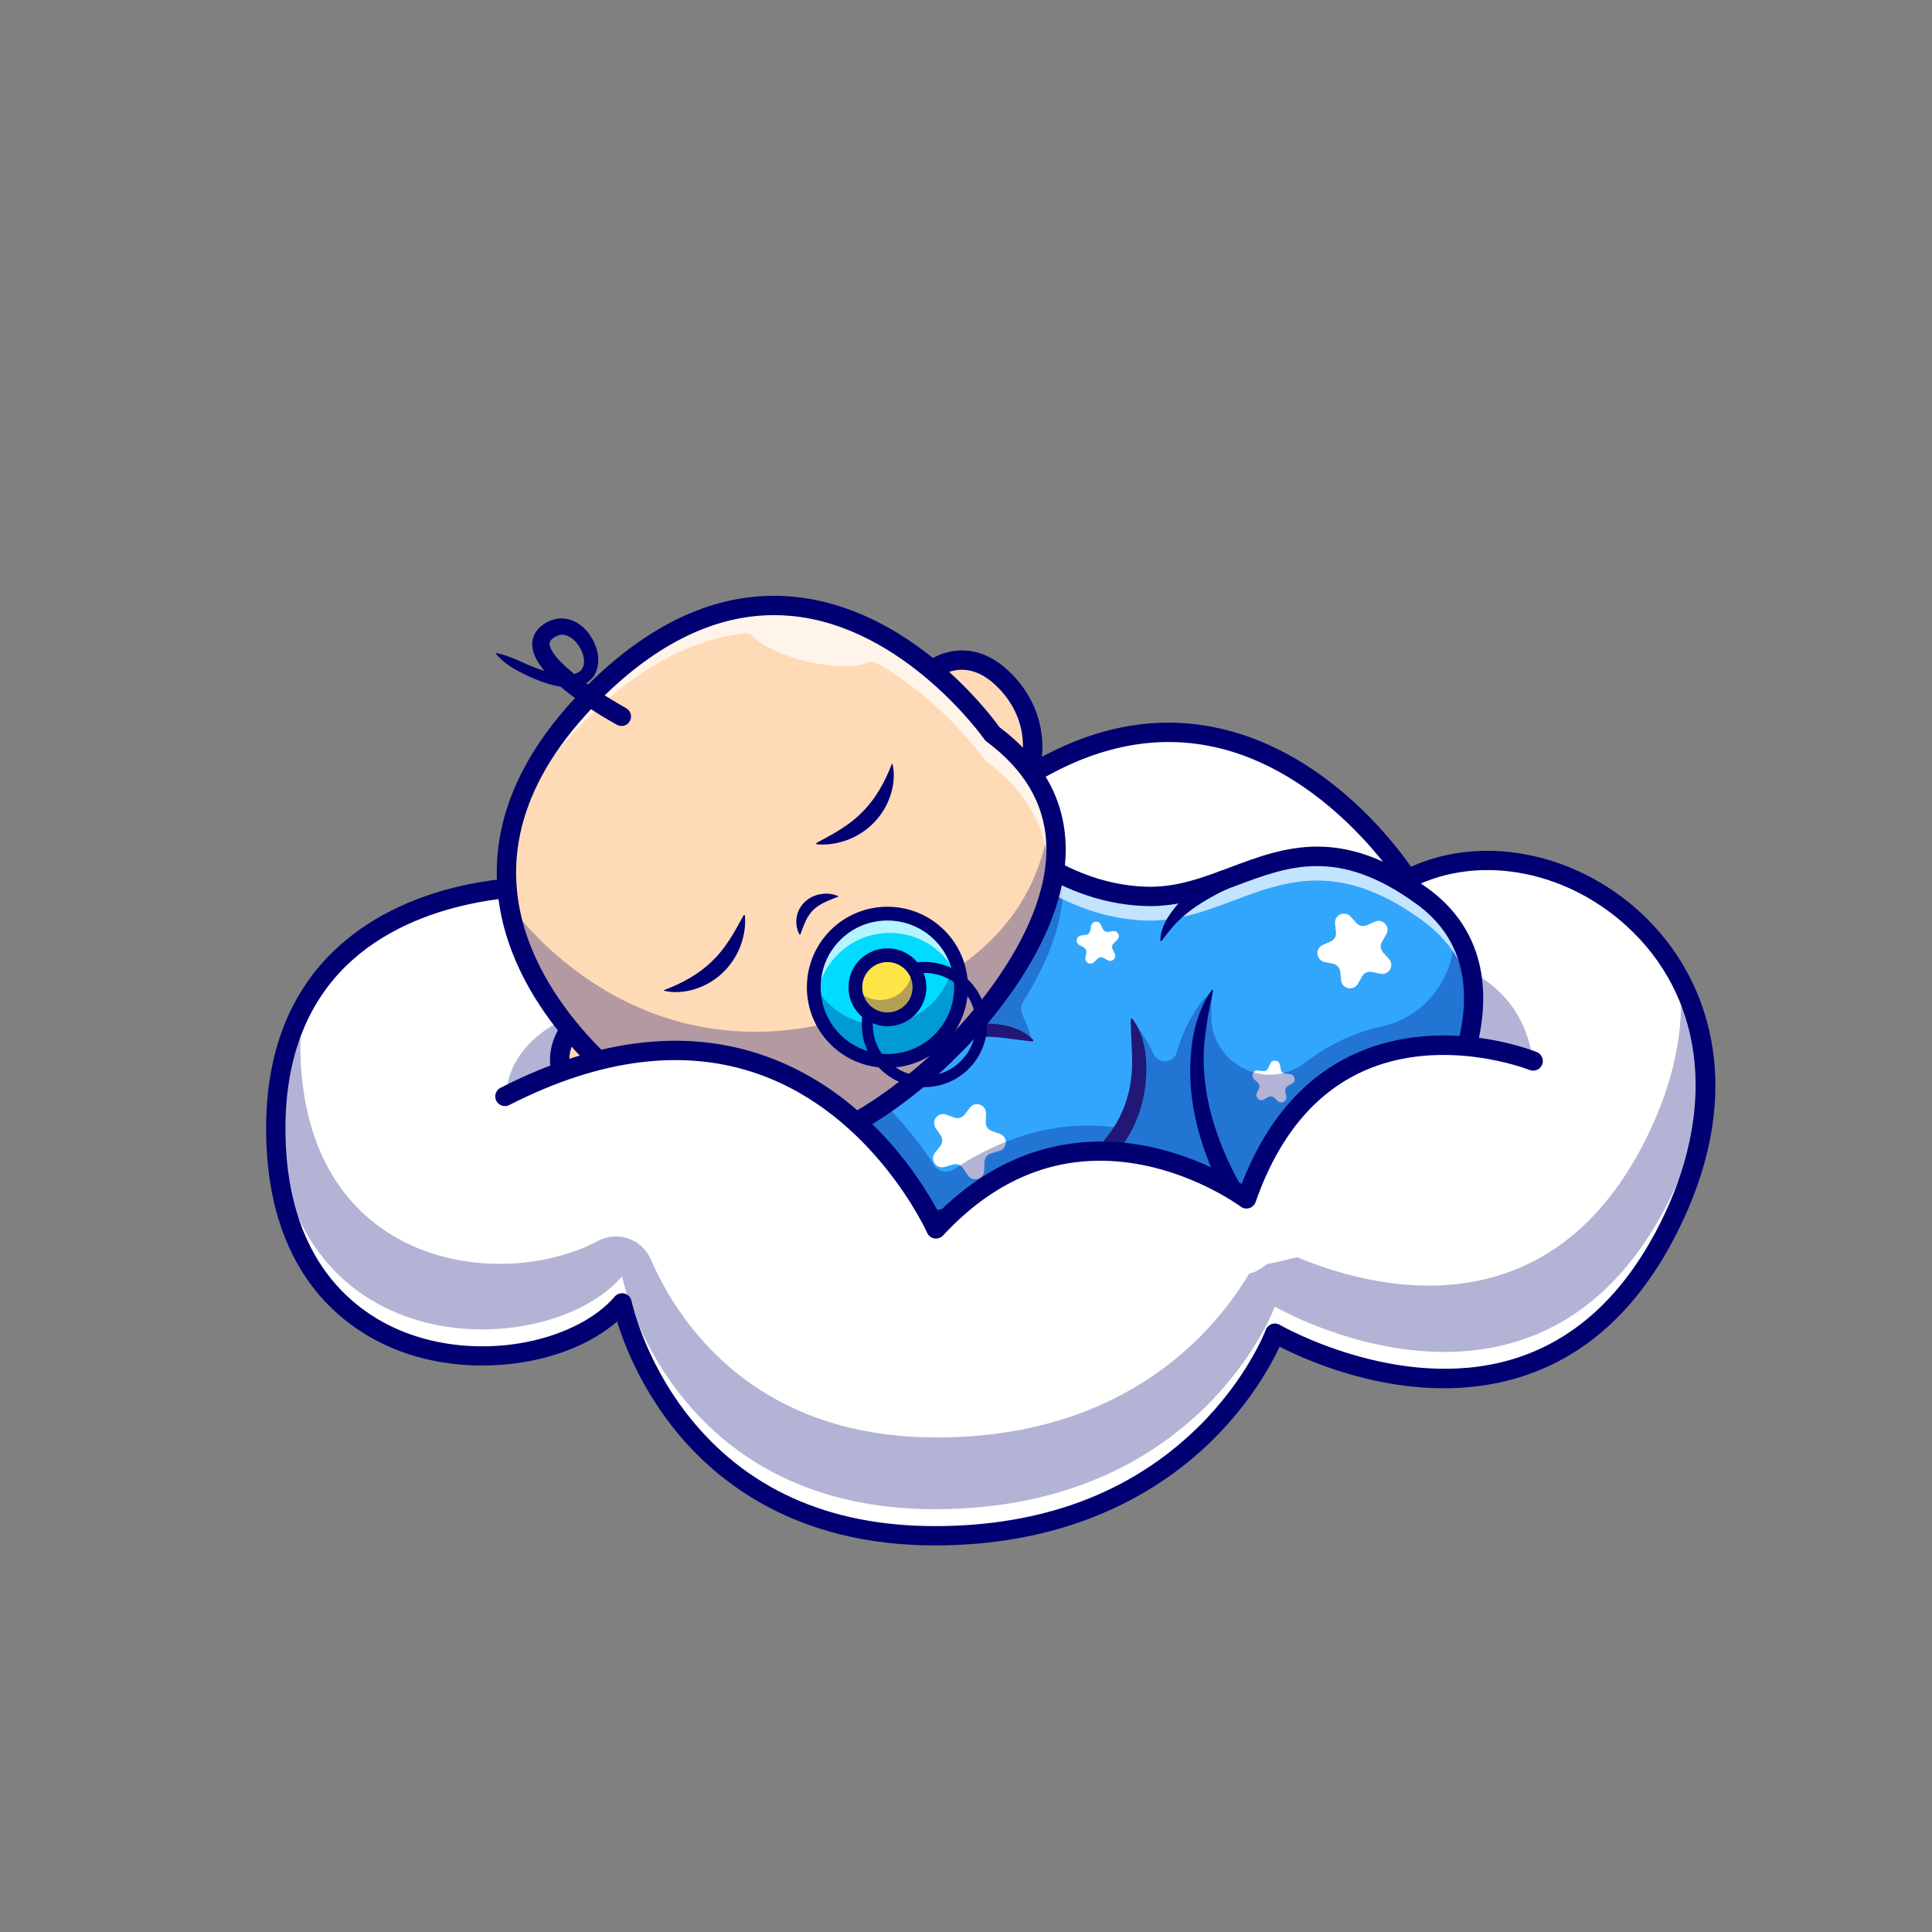 <?xml version="1.0" encoding="utf-8"?>
<!-- Generator: Adobe Illustrator 27.5.0, SVG Export Plug-In . SVG Version: 6.00 Build 0)  -->
<svg version="1.1" id="Layer_1" xmlns="http://www.w3.org/2000/svg" xmlns:xlink="http://www.w3.org/1999/xlink" x="0px" y="0px"
	 viewBox="0 0 4000 4000" style="enable-background:new 0 0 4000 4000;" xml:space="preserve">
<rect x="0" y="0" width="4000" height="4000" fill="#808080" stroke="none"/>
<g>
	<!-- <g>
		<rect style="fill:#64EDFF;" width="4000" height="4000"/>
	</g> -->
	<g>
		<g>
			<g>
				<path style="fill:#FFFFFF;" d="M1117.5,1836.071c0,0-556.071-19.286-546.429,514.286
					c9.643,533.572,562.5,527.143,716.786,347.143c0,0,98.036,482.143,647.679,482.143s703.929-419.464,703.929-419.464
					s544.821,318.214,814.821-216.964s-231.428-880.714-540-723.214c0,0-337.5-540-835.714-180c0,0-139.286-85.714-287.143,66.429
					C1791.429,1706.429,1390.714,1386.071,1117.5,1836.071z"/>
			</g>
			<g style="opacity:0.3;">
				<path style="fill:#000072;" d="M571.553,2309.368c19.058,519.336,563.391,511.531,716.304,333.132
					c0,0,98.037,482.144,647.678,482.144c549.644,0,703.931-419.465,703.931-419.465s544.819,318.215,814.819-216.965
					c48.503-96.138,72.075-186.135,76.367-268.203c-3.862-71.663-22.825-136.309-52.566-192.612
					c9.89,98.247-9.873,210.959-72.002,334.109c-204.29,404.929-571.506,303.926-720.908,241.228
					c-36.169-15.181-78.103-1.382-97.996,32.427c-67.195,114.204-250.593,340.911-647.671,340.911
					c-375.547,0-532.766-233.091-592.603-369.419c-18.306-41.707-68.43-58.889-108.662-37.534
					c-203.376,107.952-608.228,54.258-616.326-393.845c-0.557-30.75,0.889-59.539,3.997-86.602
					C595.127,2147.488,574.988,2220.051,571.553,2309.368z"/>
			</g>
			<g style="opacity:0.3;">
				<path style="fill:#000072;" d="M1048.531,2268.402c0,0-17.817-244.831,513.612-204.116
					c531.428,40.714,1543.693-342.908,1611.847,132.296c0,0-407.561-177.296-593.99,275.918c0,0-401.786-215.357-639.643,67.5
					C1940.357,2540,1670.634,1955.019,1048.531,2268.402z"/>
			</g>
			<g>
				<path style="fill:#000072;" d="M1935.536,3199.644c-292.041,0-457.988-135.317-545.776-248.838
					c-65.645-84.878-98.091-169.092-112.217-214.692c-102.222,88.975-291.797,118.032-443.633,63.408
					c-103.271-37.144-277.344-144.844-282.832-448.804c-2.881-159.238,43.11-286.646,136.69-378.687
					c147.773-145.342,365.278-155.791,418.638-156.074c83.877-133.921,187.769-212.681,308.926-234.146
					c173.477-30.776,327.358,65.186,374.248,98.345c77.168-73.052,151.675-86.27,201.772-83.975
					c39.38,1.782,69.707,13.11,85.542,20.459c145.279-101.968,291.553-139.438,434.868-111.401
					c224.756,43.984,371.021,233.779,409.531,289.229c155.181-69.683,353.692-26.582,489.058,108.149
					c74.385,74.038,121.455,168.398,136.118,272.876c16.714,119.092-8.291,245.84-74.326,376.729
					c-79.839,158.252-191.265,259.468-331.177,300.835c-213.481,63.13-426.523-31.514-491.733-64.888
					c-17.085,36.792-59.917,116.162-141.636,196.045C2407.06,3082.49,2226.201,3199.644,1935.536,3199.644z M1287.856,2677.5
					c1.675,0,3.359,0.21,5.024,0.64c7.397,1.924,13.052,7.886,14.575,15.376c0.234,1.152,25.137,118.623,114.961,234.131
					c119.707,153.94,292.349,231.997,513.12,231.997c221.768,0,404.37-68.198,542.734-202.705
					c103.433-100.547,142.051-202.666,142.431-203.687c2.051-5.537,6.455-9.897,12.017-11.89c5.566-1.997,11.733-1.431,16.831,1.548
					c2.427,1.416,246.289,141.05,480.332,71.714c128.789-38.164,231.929-132.51,306.548-280.42
					c115.498-228.931,95.2-454.443-54.297-603.237c-127.983-127.388-316.621-165.698-458.755-93.154
					c-9.233,4.727-20.557,1.587-26.05-7.212c-1.49-2.378-152.305-239.111-393.516-286.157
					c-135.269-26.372-274.39,11.23-413.525,111.768c-6.558,4.736-15.317,5.063-22.198,0.82
					c-5.102-3.081-128.091-74.785-262.319,63.34c-7.173,7.388-18.789,8.105-26.831,1.68
					c-1.67-1.328-170.742-133.965-356.914-100.801c-112.119,19.961-208.823,95.732-287.432,225.2
					c-3.75,6.182-10.605,9.712-17.783,9.609c-3.11-0.122-247.944-6.255-401.191,144.683
					c-85.313,84.028-127.217,201.533-124.551,349.253c5.059,279.961,162.803,378.232,256.382,411.89
					c75.327,27.095,162.114,32.891,244.375,16.333c77.192-15.542,143.11-49.707,180.845-93.735
					C1276.523,2679.99,1282.099,2677.5,1287.856,2677.5z"/>
			</g>
		</g>
		<g>
			<g>
				<path style="fill:#32A6FC;" d="M3037,2168.2c-40,154.7-149.05,282.15-293.35,350.7c-247.5,117.5-723.6,277.05-1044.8-32.25
					c-66.75-64.25-115.35-144.4-140.15-231.75c-13.4-47.05-19.85-96.25-18.55-146.2c3-112.35,44.65-240.35,191.7-322.45
					c135.85-75.85,301.6-69.85,436.2,8.25c53.55,31.05,123.55,58.85,204.8,61.35c191.25,5.95,312.85-189.15,572.15,0
					c27.8,20.25,49.15,42.8,65.2,66.85C3059.7,1996.9,3058.35,2085.75,3037,2168.2z"/>
			</g>
			<g>
				<path style="fill:#FFFFFF;" d="M2796.295,1897.655l12.217,13.51c5.394,5.964,14.014,7.777,21.354,4.491l16.624-7.444
					c16.411-7.349,32.638,10.596,23.681,26.187l-9.073,15.793c-4.006,6.973-3.066,15.732,2.328,21.696l12.217,13.51
					c12.061,13.337,0.009,34.315-17.587,30.614l-17.824-3.749c-7.869-1.655-15.909,1.945-19.915,8.918l-9.073,15.794
					c-8.957,15.591-32.633,10.612-34.551-7.266l-1.943-18.11c-0.858-7.996-6.767-14.53-14.636-16.185l-17.824-3.749
					c-17.596-3.701-20.177-27.756-3.766-35.105l16.624-7.444c7.339-3.286,11.727-10.925,10.87-18.921l-1.943-18.11
					C2762.154,1894.206,2784.234,1884.318,2796.295,1897.655z"/>
			</g>
			<g>
				<path style="fill:#FFFFFF;" d="M2041.329,2305.226l-0.55,18.206c-0.243,8.038,4.718,15.318,12.287,18.032l17.145,6.149
					c16.926,6.07,16.196,30.253-1.065,35.291l-17.485,5.103c-7.719,2.253-13.11,9.22-13.353,17.258l-0.55,18.206
					c-0.543,17.973-23.767,24.751-33.893,9.892l-10.256-15.052c-4.528-6.645-12.82-9.619-20.54-7.366l-17.485,5.103
					c-17.261,5.038-30.885-14.956-19.881-29.177l11.146-14.406c4.921-6.36,5.187-15.165,0.659-21.811l-10.256-15.052
					c-10.125-14.859,4.68-33.994,21.605-27.924l17.145,6.149c7.569,2.715,16.026,0.247,20.947-6.114l11.146-14.406
					C2019.098,2279.086,2041.871,2287.253,2041.329,2305.226z"/>
			</g>
			<g>
				<path style="fill:#FFFFFF;" d="M2278.885,1914.164l4.48,9.262c1.978,4.089,6.364,6.439,10.864,5.822l10.193-1.399
					c10.063-1.381,16.014,10.921,8.685,17.953l-7.424,7.123c-3.278,3.145-4.157,8.043-2.179,12.132l4.48,9.262
					c4.423,9.143-5.438,18.605-14.39,13.808l-9.069-4.859c-4.004-2.145-8.934-1.469-12.211,1.676l-7.424,7.123
					c-7.329,7.032-19.375,0.578-17.579-9.419l1.819-10.126c0.803-4.471-1.364-8.95-5.368-11.096l-9.069-4.859
					c-8.953-4.797-6.536-18.248,3.526-19.629l10.193-1.399c4.5-0.618,8.091-4.063,8.894-8.534l1.819-10.127
					C2260.923,1906.879,2274.462,1905.02,2278.885,1914.164z"/>
			</g>
			<g>
				<path style="fill:#FFFFFF;" d="M2649.824,2204.378l2.04,10.084c0.901,4.452,4.566,7.818,9.079,8.337l10.221,1.176
					c10.09,1.161,12.801,14.555,3.955,19.547l-8.96,5.057c-3.956,2.232-6.024,6.758-5.124,11.21l2.041,10.084
					c2.014,9.955-9.887,16.672-17.369,9.802l-7.578-6.959c-3.346-3.072-8.289-3.641-12.245-1.408l-8.96,5.057
					c-8.845,4.992-18.911-4.252-14.689-13.49l4.277-9.358c1.888-4.131,0.901-9.009-2.444-12.081l-7.578-6.959
					c-7.481-6.87-1.801-19.3,8.29-18.139l10.221,1.176c4.513,0.519,8.846-1.927,10.734-6.058l4.277-9.358
					C2634.233,2192.861,2647.81,2194.423,2649.824,2204.378z"/>
			</g>
			<g style="opacity:0.3;">
				<path style="fill:#000072;" d="M2172.857,1746.573c0,0,89.127,98.137-54.7,327.462c-4.971,7.927-5.615,17.867-1.602,26.32
					c5.806,12.23,14.136,31.72,19.874,53.396c0,0-56.913-27.409-129.305-22.276
					C2007.124,2131.474,2198.036,1920.645,2172.857,1746.573z"/>
			</g>
			<g style="opacity:0.3;">
				<path style="fill:#000072;" d="M3037,2168.2c-40,154.7-149.05,282.15-293.35,350.7c-247.5,117.5-723.6,277.05-1044.8-32.25
					c-66.75-64.25-115.35-144.4-140.15-231.75l273.4,31.15c0,0,65.423,66.067,100.163,124.653
					c9.054,15.27,29.038,19.699,43.718,9.716c56.115-38.163,189.635-112.243,347.97-83.969c0,0,71.25-123.6,16.6-226
					c0,0,25.143,23.512,48.16,72.13c10.057,21.243,40.855,18.988,47.549-3.542c13.017-43.812,35.404-93.486,73.741-128.487
					c0,0-2.049,20.751-2.2,52.685c-0.478,100.711,115.382,158.095,194.962,96.37c41.401-32.112,93.597-60.174,158.072-74.404
					c91.938-20.29,155.129-105.593,149.545-199.578c-0.058-0.974-0.117-1.949-0.179-2.923
					C3059.7,1996.9,3058.35,2085.75,3037,2168.2z"/>
			</g>
			<g style="opacity:0.7;">
				<path style="fill:#FFFFFF;" d="M1731.85,1836.25c135.85-75.85,301.6-69.85,436.2,8.25c53.55,31.05,123.55,58.85,204.8,61.35
					c191.25,5.95,312.85-189.15,572.15,0c27.8,20.25,49.15,42.8,65.2,66.85c24.553,36.805,36.584,77.216,39.88,118.661
					c4.326-58.586-5.518-117.153-39.88-168.661c-16.05-24.05-37.4-46.6-65.2-66.85c-259.3-189.15-380.9,5.95-572.15,0
					c-81.25-2.5-151.25-30.3-204.8-61.35c-134.6-78.1-300.35-84.1-436.2-8.25c-147.05,82.1-188.7,210.1-191.7,322.45
					c-0.329,12.636-0.153,25.224,0.497,37.741C1546.318,2037.142,1590.12,1915.379,1731.85,1836.25z"/>
			</g>
			<g>
				<path style="fill:#000072;" d="M2541.326,1840.432c-5.847,2.634-12.781,5.945-19.121,9.231
					c-3.247,1.641-6.455,3.364-9.631,5.156c-3.23,1.707-6.416,3.484-9.568,5.325c-12.642,7.302-25.037,15.112-36.76,23.774
					c-11.563,8.804-22.786,18.14-32.649,28.811c-9.758,10.776-18.687,21.956-28.105,34.734l-0.049,0.066
					c-0.559,0.759-1.626,0.92-2.383,0.361c-0.466-0.342-0.706-0.889-0.693-1.426c0.508-16.24,6.597-31.997,14.861-45.95
					c8.608-13.762,18.77-26.47,29.929-38.14c11.155-11.677,23.386-22.151,36.16-31.868c6.367-4.905,12.966-9.46,19.751-13.787
					c6.865-4.434,13.367-8.472,21.289-12.51c9.844-5.02,21.895-1.106,26.914,8.74c5.02,9.844,1.106,21.895-8.74,26.914
					c-0.266,0.134-0.535,0.264-0.803,0.388L2541.326,1840.432z"/>
			</g>
			<g>
				<path style="fill:#000072;" d="M2608.599,2583.904c-4.407-5.073-8.013-9.558-11.826-14.382
					c-3.748-4.756-7.422-9.521-10.945-14.399c-7.119-9.697-13.811-19.639-20.435-29.626c-13.049-20.093-25.305-40.701-36.194-62.056
					c-22.046-42.539-39.541-87.634-51.047-134.407c-11.372-46.736-16.67-95.369-12.766-143.496
					c1.604-24.033,5.532-47.986,12.485-70.986c1.853-5.723,3.711-11.428,5.752-17.056c2.324-5.544,4.653-11.067,7.217-16.477
					l3.77-8.115l4.517-7.783c3.03-5.159,6.174-10.232,9.512-15.159c0.466-0.693,1.406-0.874,2.097-0.405
					c0.503,0.339,0.735,0.93,0.645,1.492l-0.017,0.103c-0.957,5.913-2.107,11.682-3.372,17.363l-1.924,8.481l-1.555,8.547
					c-0.945,5.71-2.283,11.262-3.34,16.875c-0.754,5.693-1.692,11.311-2.632,16.909c-3.289,22.454-6.414,44.834-6.379,67.441
					c-0.334,22.539,1.111,45.098,4.641,67.373c3.311,22.28,7.944,44.399,14.509,66.023c6.492,21.626,13.97,42.981,22.795,63.831
					c8.879,20.823,18.796,41.233,29.636,61.155c10.935,19.871,22.507,39.421,35.061,58.318c6.345,9.395,12.754,18.76,19.517,27.808
					l10.146,13.511c3.357,4.37,7.031,9.001,10.229,12.771l0.251,0.298c7.144,8.423,6.108,21.042-2.317,28.188
					C2628.271,2593.132,2615.769,2592.153,2608.599,2583.904z"/>
			</g>
			<g>
				<path style="fill:#201777;" d="M2344.863,2109.644c11.184,14.504,17.813,31.243,22.363,48.413
					c4.585,17.222,6.067,35.11,6.226,52.983c-0.01,17.893-1.467,35.857-4.556,53.662c-0.818,4.438-1.902,8.833-2.854,13.259
					l-1.489,6.626l-1.948,6.511l-3.989,13.018l-4.949,12.7c-3.037,8.599-7.554,16.533-11.443,24.773
					c-1.96,4.121-4.558,7.871-6.819,11.824c-2.383,3.875-4.59,7.883-7.175,11.621l-8.035,11.023
					c-2.708,3.655-5.271,7.439-8.362,10.754l-8.94,10.264l-4.482,5.127l-4.851,4.734c-12.693,12.927-26.646,24.409-41.111,35.01
					c-7.41,5.005-14.685,10.293-22.244,15.039l-23.162,13.328c-63.091,32.817-131.123,52.542-199.487,64.08l-25.693,4.092
					l-12.847,2.041l-12.886,1.511l-25.779,2.937c-8.579,1.023-17.178,1.978-25.879,2.549c-34.661,2.783-69.722,3.757-105.176,1.04
					c-17.739-1.702-35.554-3.792-53.384-8.208c-17.783-4.373-35.669-10.383-52.688-20.032
					c-16.855-9.565-33.271-23.298-43.633-42.034c-5.491-9.099-8.789-19.368-11.047-29.536c-0.82-5.127-1.787-10.281-1.851-15.369
					c-0.425-5.142-0.173-10.146,0.117-15.149c1.301-20.029,7.31-38.354,14.668-55.388c7.502-17.019,16.841-32.72,27.163-47.471
					c20.789-29.431,45.547-55.073,72.258-78.04c53.484-45.769,115.273-81.792,182.974-102.358
					c33.748-10.334,69.172-16.294,104.976-16.064c17.859,0.454,35.955,1.855,53.301,6.875c17.241,5.105,33.774,13.533,46.572,26.626
					c0.854,0.874,0.837,2.273-0.037,3.127c-0.481,0.471-1.125,0.676-1.748,0.62l-0.049-0.005
					c-17.866-1.736-33.823-4.216-49.875-6.152c-15.95-2.039-31.917-3.879-48.101-3.484c-32.319,0.84-64.644,7.251-95.642,17.852
					c-31.074,10.449-60.867,24.895-89.153,41.748c-28.267,16.902-55.127,36.304-79.595,58.215
					c-24.541,21.782-46.802,46.101-65.024,72.515c-9.104,13.179-17.117,26.956-23.252,41.138
					c-6.03,14.141-10.549,28.799-11.274,42.847c-0.164,3.499-0.366,6.995-0.012,10.354c0,3.45,0.762,6.66,1.233,9.944
					c1.553,6.345,3.43,12.556,6.885,18.003c6.189,11.248,16.816,20.303,29.387,27.466c12.627,7.153,27.278,12.217,42.512,15.92
					c15.251,3.784,31.357,5.652,47.476,7.185c32.466,2.437,65.676,1.528,98.85-1.199c8.289-0.552,16.606-1.492,24.929-2.5
					l24.956-2.881l12.468-1.477l12.366-1.992l24.731-3.975c65.688-11.321,130.1-29.827,188.098-59.619
					c28.85-15.059,55.574-33.535,78.647-55.549c23.057-21.992,42.134-47.92,54.9-76.982l4.746-10.918l3.889-11.27l1.934-5.647
					l1.545-5.774c1.003-3.857,2.158-7.686,3.064-11.577c3.433-15.623,5.486-31.609,6.243-47.754
					c0.625-16.177-0.444-32.346-0.979-48.772c-0.657-16.45-1.626-33.066-1.992-50.601l-0.002-0.161
					c-0.027-1.24,0.957-2.263,2.195-2.29C2343.777,2108.755,2344.443,2109.104,2344.863,2109.644z"/>
			</g>
			<g>
				<path style="fill:#000072;" d="M2169.599,2686.489c-169.819,0.01-341.685-47.783-484.624-185.435
					c-108.55-104.531-168.618-247.725-164.795-392.871c3.965-150.513,73.789-267.876,201.929-339.409l0,0
					c138.77-77.456,313.491-74.238,455.962,8.413c63.579,36.885,129.321,56.621,195.405,58.672
					c61.577,1.885,115.557-18.389,172.715-39.878c113.779-42.769,231.416-86.997,410.596,43.711
					c102.265,74.604,136.694,189.937,99.565,333.535c-41.084,158.882-151.934,291.455-304.135,363.721
					C2606.733,2606.025,2389.897,2686.479,2169.599,2686.489z M1741.601,1803.701c-116.768,65.186-177.813,167.983-181.431,305.537
					c-3.53,133.94,52.075,266.25,152.549,363.008c134.053,129.082,296.362,174.111,457.51,174.116
					c212.768,0.01,423.54-78.462,564.829-145.547c141.469-67.173,244.458-190.22,282.563-337.598
					c33.149-128.193,4.746-226.167-84.409-291.211c-161.729-117.979-264.326-79.414-372.944-38.584
					c-58.286,21.909-118.535,44.653-188.032,42.417c-72.783-2.256-144.863-23.809-214.233-64.053
					c-130.327-75.61-289.888-78.716-416.401-8.081V1803.701z"/>
			</g>
		</g>
		<g>
			<g>
				<g>
					<path style="fill:#FFDAB6;" d="M1916.783,1397.836c0,0,72.45-73.541,157.322,5.438
						c84.872,78.979,70.687,188.418,38.912,228.043C2081.242,1670.943,1916.783,1397.836,1916.783,1397.836z"/>
				</g>
				<g>
					<path style="fill:#000072;" d="M2104.877,1655.249c-0.752,0-1.513-0.024-2.28-0.078c-18.979-1.27-48.784-17.52-125.933-128.379
						c-40.933-58.818-76.66-118.047-77.017-118.638c-4.712-7.822-3.525-17.847,2.886-24.355
						c29.771-30.225,106.812-68.11,185.195,4.834c90.532,84.253,81.646,204.375,40.893,255.195
						C2122.67,1651.245,2114.306,1655.249,2104.877,1655.249z M1942.905,1402.295c58.55,95.308,130.806,195.156,158.32,211.064
						c20.786-33.652,35.43-124.556-40.742-195.444C2008.412,1369.473,1963.735,1388.154,1942.905,1402.295z"/>
				</g>
			</g>
			<g>
				<g>
					<path style="fill:#FFDAB6;" d="M1190.536,2118.823c0,0-74.066,71.913,4.294,157.357
						c78.36,85.444,187.899,72.054,227.754,40.569C1462.44,2285.262,1190.536,2118.823,1190.536,2118.823z"/>
				</g>
				<g>
					<path style="fill:#000072;" d="M1338.691,2361.27c-51.758,0-111.089-19.766-158.604-71.567
						c-72.373-78.921-33.926-155.669-3.481-185.229c6.548-6.362,16.587-7.471,24.37-2.705c0.591,0.356,59.556,36.519,118.081,77.876
						c110.293,77.954,126.323,107.871,127.461,126.86c0.615,10.361-3.477,19.575-11.533,25.938
						C1412.924,2349.868,1377.988,2361.27,1338.691,2361.27z M1194.804,2144.976c-14.292,20.723-33.301,65.273,14.766,117.69
						c70.322,76.685,161.343,62.7,195.146,42.158C1389.003,2277.197,1289.682,2204.219,1194.804,2144.976z"/>
				</g>
			</g>
			<g>
				<g>
					<path style="fill:#FFDAB6;" d="M1966.3,2174c0,0-404.9,426.75-655.05,83.6c0,0-220.5-155.65-257.45-386.15
						c-20.55-127.8,15.4-278.6,176.65-438.7c452-448.75,824.2,86.8,824.2,86.8c66.1,48.9,103.3,103.45,120.25,159.55
						C2245.7,1912.75,1966.3,2174,1966.3,2174z"/>
				</g>
				<g style="opacity:0.3;">
					<path style="fill:#000072;" d="M1966.3,2174c0,0-404.9,426.75-655.05,83.6c0,0-220.5-155.65-257.45-386.15
						c5.6,8.2,311.55,451.9,860.1,172.6c178.8-91.05,248.55-225.15,261-364.95C2245.7,1912.75,1966.3,2174,1966.3,2174z"/>
				</g>
				<g style="opacity:0.7;">
					<path style="fill:#FFFFFF;" d="M2174.9,1679.1c-16.95-56.1-54.15-110.65-120.25-159.55c0,0-372.2-535.55-824.2-86.8
						c-103.434,102.696-155.253,201.552-173.734,292.98c25.984-75.62,75.723-155.562,158.734-237.98
						c114.952-114.125,224.74-164.581,324.56-176.381c7.331-0.867,14.807,1.461,19.89,6.815
						c18.296,19.273,59.871,39.367,110.499,51.4c53.166,12.636,101.438,12.85,125.434,2.399c6.553-2.854,14.163-2.214,20.374,1.322
						c121.808,69.346,202.384,172.654,219.867,196.303c2.501,3.383,5.496,6.346,8.841,8.896
						c62.82,47.879,98.491,101.004,114.985,155.597c14.51,47.886,14.294,96.929,4.805,144.647
						C2186.802,1814.405,2195.062,1745.637,2174.9,1679.1z"/>
				</g>
				<g>
					<path style="fill:#000072;" d="M1847.781,1581.702c5.076,21.106,2.664,43.369-3.921,64.255
						c-6.748,20.894-18.391,40.669-34.021,56.709c-3.833,4.08-8.074,7.739-12.261,11.426c-4.412,3.425-8.76,6.914-13.479,9.863
						c-4.592,3.14-9.497,5.732-14.343,8.367c-5.015,2.297-9.91,4.824-15.107,6.572c-20.515,7.607-42.144,11.108-63.518,9.028
						c-0.791-0.076-1.372-0.781-1.294-1.572c0.046-0.491,0.349-0.906,0.747-1.128c18.652-10.215,36.206-19.417,52.324-29.927
						c2.056-1.233,4.048-2.556,5.962-3.989l5.879-3.999c3.672-2.998,7.661-5.486,11.165-8.596
						c7.336-5.771,14.182-12.026,20.608-18.657c12.996-13.14,24.192-28.03,34.028-44.441c9.856-16.448,18.357-34.25,26.023-53.938
						l0.02-0.054c0.127-0.32,0.488-0.479,0.808-0.354C1847.598,1581.343,1847.734,1581.511,1847.781,1581.702z"/>
				</g>
				<g>
					<path style="fill:#000072;" d="M1374.88,2049.949c19.744-7.522,37.605-15.894,54.126-25.627
						c16.482-9.719,31.453-20.808,44.688-33.706c6.677-6.377,12.981-13.176,18.806-20.471c3.135-3.481,5.652-7.451,8.677-11.101
						l4.043-5.852c1.445-1.902,2.783-3.884,4.033-5.93c10.625-16.042,19.954-33.53,30.303-52.104
						c0.386-0.698,1.262-0.952,1.96-0.566c0.43,0.237,0.693,0.676,0.737,1.133c1.924,21.389-1.733,42.991-9.49,63.45
						c-1.787,5.186-4.348,10.061-6.682,15.059c-2.668,4.827-5.298,9.712-8.469,14.282c-2.986,4.697-6.506,9.021-9.963,13.408
						c-3.716,4.158-7.407,8.372-11.514,12.175c-16.155,15.515-36.013,27.012-56.953,33.608c-20.935,6.433-43.215,8.682-64.282,3.455
						c-0.334-0.083-0.54-0.422-0.457-0.757c0.051-0.205,0.198-0.359,0.381-0.432L1374.88,2049.949z"/>
				</g>
				<g>
					<path style="fill:#000072;" d="M1735.295,1856.533c-10.732,4.048-20.454,7.839-29.214,12.271
						c-8.748,4.392-16.331,9.358-22.429,15.298c-6.023,6.018-10.781,12.896-14.924,21.321c-4.121,8.433-7.415,18.145-11.667,29.121
						c-0.208,0.54-0.813,0.811-1.353,0.605c-0.239-0.093-0.43-0.269-0.547-0.479c-5.681-10.471-7.576-22.549-5.84-34.851
						c1.614-12.302,8.174-24.622,17.832-33.369c9.697-8.774,21.804-13.813,33.647-15.5c11.89-1.592,23.816-0.518,34.58,4.426
						c0.31,0.142,0.444,0.508,0.303,0.818c-0.071,0.154-0.195,0.264-0.342,0.32L1735.295,1856.533z"/>
				</g>
				<g>
					<path style="fill:#000072;" d="M1551.572,2411.094c-6.792,0.005-13.56-0.21-20.361-0.649
						c-91.899-5.947-170.688-52.529-234.229-138.472c-28.442-20.767-246.65-187.568-266.958-430.039
						c-12.236-146.06,50.449-288.506,186.313-423.389c135.864-134.878,278.73-196.577,424.731-183.232
						c242.314,22.07,407.529,241.489,428.086,270.083c85.479,64.16,131.489,143.286,136.763,235.229
						c12.597,219.473-210.801,433.73-225.503,447.573C1966.923,2202.319,1763.764,2411.079,1551.572,2411.094z M1602.563,1273.56
						c-121.758,0-242.021,58.193-358.042,173.374c-127.08,126.162-185.84,257.935-174.639,391.66
						c19.727,235.518,250.557,401.011,252.886,402.656c1.782,1.255,3.345,2.793,4.629,4.556
						c56.519,77.524,125.928,119.487,206.299,124.717c203.169,13.188,415.996-208.062,418.12-210.293
						c0.269-0.283,0.552-0.566,0.835-0.835c2.256-2.109,225.068-213.237,213.33-416.577
						c-4.643-80.405-46.099-150.122-123.213-207.202c-1.753-1.294-3.281-2.871-4.521-4.658
						c-1.626-2.334-165.986-234.561-401.04-255.83C1625.654,1274.082,1614.091,1273.56,1602.563,1273.56z"/>
				</g>
			</g>
			<g>
				<g>
					
						<ellipse transform="matrix(0.707 -0.707 0.707 0.707 -907.219 1897.848)" style="fill:#00DBFF;" cx="1837.295" cy="2044.035" rx="152.547" ry="152.547"/>
				</g>
				<g style="opacity:0.3;">
					<path style="fill:#000072;" d="M1974.592,1977.556c-2.021,36.336-16.962,72.079-44.822,99.738
						c-59.79,59.356-156.377,59.005-215.733-0.784c-12.225-12.315-21.876-26.206-29.038-40.995
						c-2.317,41.643,12.34,84.066,44.038,115.995c59.357,59.79,155.944,60.14,215.733,0.784
						C1992.245,2105.162,2002.203,2034.573,1974.592,1977.556z"/>
				</g>
				<g style="opacity:0.7;">
					<path style="fill:#FFFFFF;" d="M1734.821,1975.776c59.789-59.356,156.377-59.005,215.733,0.784
						c19.632,19.775,32.69,43.585,39.268,68.732c0.323-39.274-14.412-78.658-44.268-108.732
						c-59.356-59.79-155.944-60.141-215.733-0.784c-40.014,39.725-53.364,96.116-40.053,147.001
						C1690.087,2043.972,1705.106,2005.276,1734.821,1975.776z"/>
				</g>
				<g>
					<path style="fill:#000072;" d="M1837.304,2210.776c-42.93,0-85.835-16.411-118.398-49.214
						c-64.805-65.278-64.419-171.108,0.854-235.913c65.283-64.814,171.118-64.419,235.923,0.85
						c64.805,65.283,64.424,171.118-0.854,235.923C1922.343,2194.668,1879.814,2210.776,1837.304,2210.776z M1837.289,1905.825
						c-35.244,0-70.488,13.35-97.417,40.083c-54.102,53.716-54.419,141.436-0.703,195.547s141.436,54.429,195.547,0.708
						c54.106-53.716,54.424-141.44,0.708-195.552C1908.442,1919.434,1872.866,1905.825,1837.289,1905.825z"/>
				</g>
			</g>
			<g>
				<path style="fill:#000072;" d="M1913.891,2250.806c-33.374,0-66.729-12.759-92.041-38.257l0,0
					c-24.404-24.585-37.778-57.197-37.651-91.841c0.127-34.639,13.735-67.158,38.315-91.563
					c24.468-24.287,56.899-37.646,91.357-37.646c0.161,0,0.322,0,0.483,0c34.639,0.122,67.158,13.735,91.563,38.32
					c24.404,24.58,37.778,57.192,37.651,91.831s-13.735,67.158-38.315,91.567
					C1979.999,2238.281,1946.938,2250.801,1913.891,2250.806z M1913.871,2014.336c-28.389,0-55.107,11.006-75.264,31.021
					c-20.254,20.103-31.465,46.895-31.572,75.435c-0.103,28.54,10.913,55.41,31.025,75.664l0,0
					c41.504,41.812,109.292,42.056,151.099,0.552c20.254-20.107,31.465-46.899,31.572-75.435
					c0.103-28.54-10.913-55.41-31.025-75.664c-20.103-20.259-46.895-31.47-75.435-31.572
					C1914.14,2014.336,1914.003,2014.336,1913.871,2014.336z"/>
			</g>
			<g>
				<g>
					
						<ellipse transform="matrix(0.707 -0.707 0.707 0.707 -907.219 1897.848)" style="fill:#FFE448;" cx="1837.295" cy="2044.035" rx="66.397" ry="66.397"/>
				</g>
				<g style="opacity:0.3;">
					<path style="fill:#000072;" d="M1888.587,2001.906c0.567,17.776-5.896,35.73-19.513,49.249
						c-26.024,25.835-68.064,25.682-93.899-0.341c-1.484-1.495-2.859-3.055-4.172-4.649c0.517,16.195,6.855,32.243,19.172,44.649
						c25.835,26.024,67.875,26.177,93.899,0.341C1908.603,2066.803,1910.125,2028.068,1888.587,2001.906z"/>
				</g>
				<g>
					<path style="fill:#000072;" d="M1837.304,2124.707c-0.103,0-0.2,0-0.303,0c-21.548-0.078-41.772-8.545-56.953-23.833
						l-0.005-0.005c-15.181-15.293-23.496-35.581-23.418-57.129s8.545-41.777,23.838-56.958
						c31.558-31.333,82.739-31.152,114.082,0.42c31.333,31.567,31.152,82.744-0.41,114.077
						C1878.911,2116.392,1858.74,2124.707,1837.304,2124.707z M1800.307,2080.762c9.81,9.878,22.876,15.347,36.797,15.396
						c0.068,0,0.132,0,0.195,0c13.853,0,26.885-5.371,36.719-15.132c20.396-20.249,20.513-53.315,0.264-73.716
						c-9.805-9.878-22.876-15.347-36.797-15.4c-0.063,0-0.132,0-0.195,0c-13.848,0-26.88,5.371-36.719,15.137
						c-9.878,9.805-15.347,22.876-15.4,36.797C1785.121,2057.769,1790.497,2070.879,1800.307,2080.762L1800.307,2080.762z"/>
				</g>
			</g>
			<g>
				<path style="fill:#000072;" d="M1277.478,1500.662c-23.896-13.101-46.301-27.026-68.508-42.297
					c-22.083-15.281-43.777-31.409-63.938-50.605c-10.022-9.68-19.729-20.073-28.293-32.617
					c-4.236-6.331-8.193-13.274-11.172-21.458c-2.876-8.098-4.91-18.086-2.81-28.723c1.836-10.681,8.203-20.134,14.961-26.335
					c6.97-6.262,13.774-10.332,22.039-13.748c8.164-3.252,17.458-5.029,26.589-4.329c9.109,0.627,17.893,3.259,25.386,7.295
					c15.166,8.047,25.967,20.249,33.809,33.528c7.747,13.376,12.764,28.364,13.101,44.778c0.066,8.181-1.111,16.824-4.724,25.115
					c-3.416,8.311-9.622,15.857-16.97,21.055c-7.393,5.222-15.625,8.02-23.455,9.441c-7.876,1.418-15.491,1.528-22.834,1.069
					c-14.612-1.184-28.276-4.5-41.304-8.821c-13.044-4.307-25.535-9.539-37.698-15.247c-12.112-5.803-24.089-11.714-35.271-19.004
					c-11.147-7.334-21.47-16.001-30.156-26.997c-0.144-0.181-0.112-0.444,0.068-0.586c0.095-0.076,0.222-0.103,0.334-0.085
					c13.867,2.327,26.152,6.924,38.21,11.758c11.982,4.934,23.423,10.823,35.344,15.457c11.843,4.771,23.833,9.001,35.881,12.239
					c12.026,3.281,24.185,5.383,35.752,5.664c11.453,0.166,22.334-2.168,28.76-7.283c6.311-4.949,9.138-12.92,8.54-22.891
					c-1.204-19.744-15.593-41.924-32.312-49.763c-8.352-3.918-16.187-4.092-23.967-0.586c-3.784,1.67-8.254,4.663-10.881,7.314
					c-2.632,2.795-3.738,4.963-3.977,7.302c-0.366,2.297,0.103,5.713,1.709,9.822c1.621,4.094,4.209,8.611,7.383,13.069
					c6.445,8.962,14.851,17.715,23.892,25.964c36.553,33.127,81.348,60.859,125.229,86.001l0.471,0.271
					c9.404,5.388,12.659,17.378,7.271,26.78C1298.613,1502.5,1286.829,1505.779,1277.478,1500.662z"/>
			</g>
		</g>
		<g>
			<g>
				<path style="fill:#FFFFFF;" d="M1045.357,2270c630-321.429,892.5,274.286,892.5,274.286
					c297.857-321.428,642.857-62.143,642.857-62.143c160.714-460.714,593.571-285.443,593.571-285.443
					s-49.135,317.586-550.639,420.443c0,0-19.83,14.652-28.647,17.143c-502.27,141.891-1026.881,27.563-1444.508-285.48
					L1045.357,2270z"/>
			</g>
			<g>
				<path style="fill:#000072;" d="M1937.856,2564.287c-1.099,0-2.202-0.093-3.306-0.273c-6.646-1.118-12.28-5.498-14.995-11.66
					c-1.069-2.417-110.132-243.662-348.008-328.14c-153.545-54.526-327.52-33.13-517.104,63.604
					c-9.829,5.005-21.885,1.113-26.904-8.726c-5.02-9.844-1.113-21.885,8.726-26.909
					c199.927-102.002,384.648-124.048,549.058-65.522c208.784,74.321,321.626,255.239,357.861,323.364
					c154.477-152.778,318.926-159.482,431.709-136.958c90.947,18.149,161.831,56.899,195.845,78.267
					c50.991-131.587,129.907-222.295,234.829-269.805c179.473-81.27,368.286-6.582,376.226-3.369
					c10.239,4.146,15.181,15.806,11.035,26.045c-4.146,10.234-15.835,15.176-26.045,11.035
					c-2.744-1.099-181.855-71.226-345.034,2.871c-100.718,45.728-175.459,136.777-222.153,270.62
					c-2.1,6.03-6.953,10.688-13.061,12.549c-6.104,1.86-12.735,0.684-17.837-3.149c-0.82-0.615-85.103-62.939-203.037-86.118
					c-156.021-30.649-295.024,18.418-413.135,145.869C1948.71,2562.002,1943.373,2564.287,1937.856,2564.287z"/>
			</g>
		</g>
	</g>
</g>
</svg>
